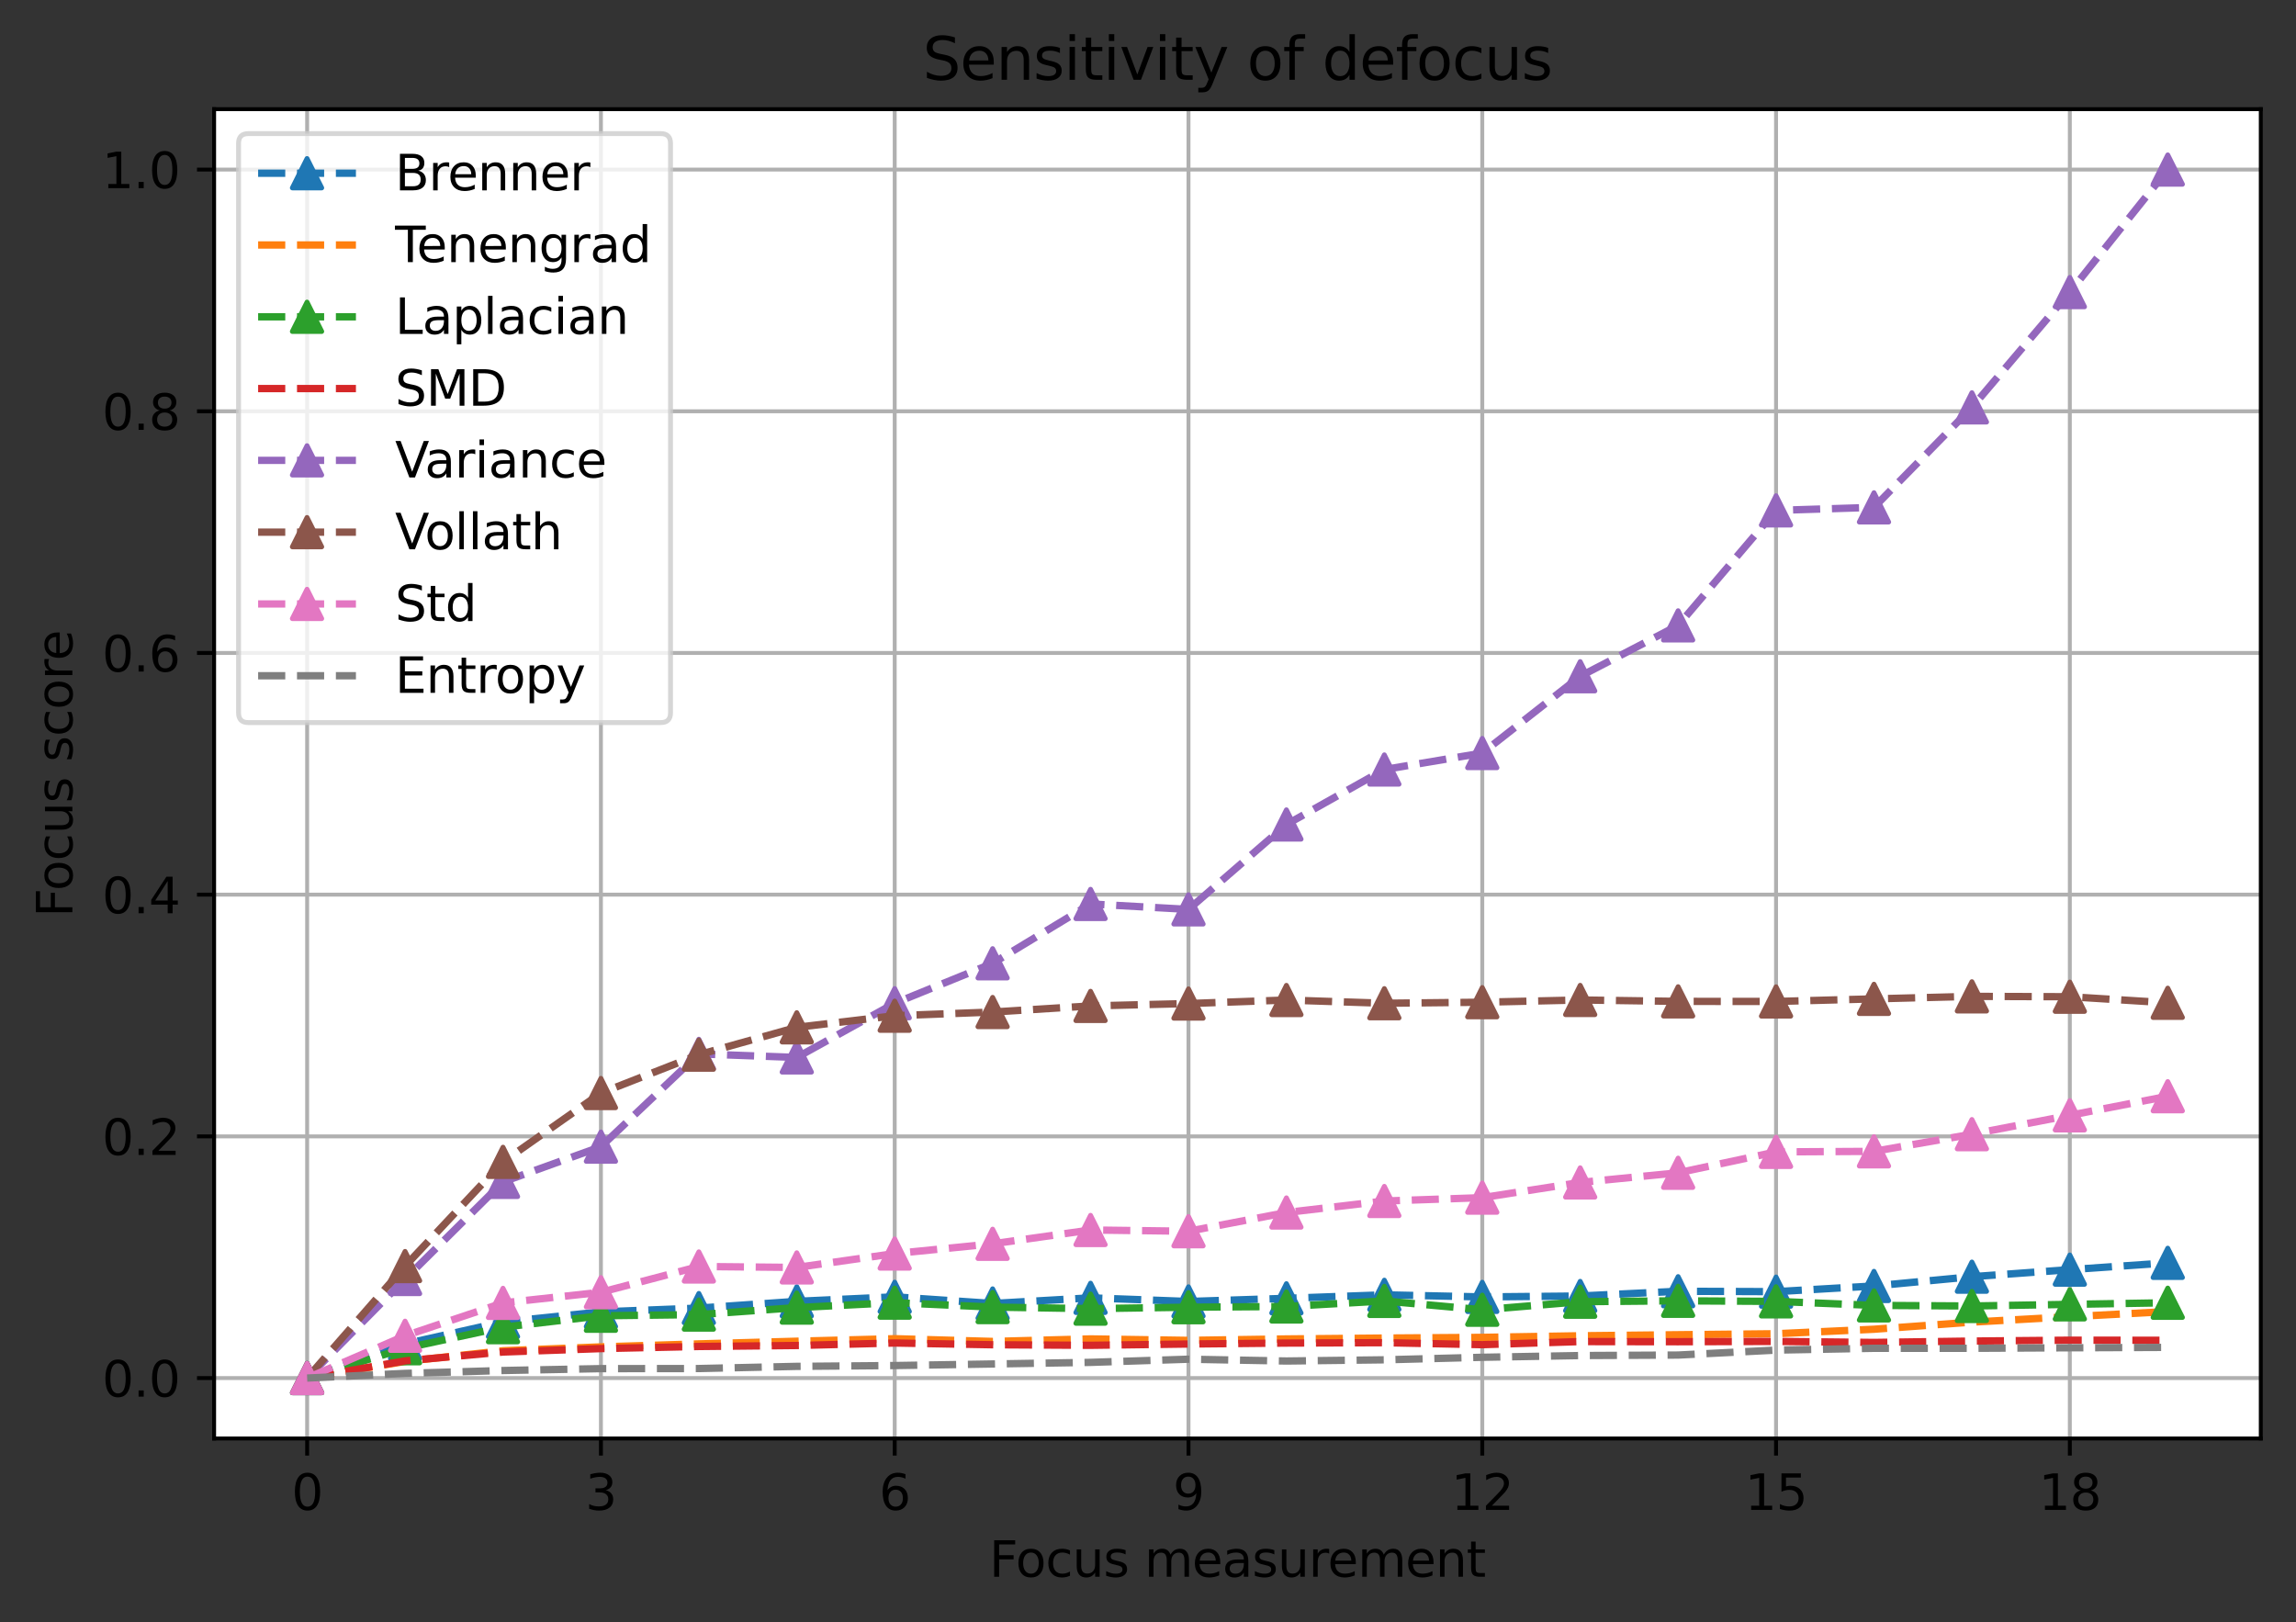 <?xml version="1.0" encoding="utf-8" standalone="no"?>
<!DOCTYPE svg PUBLIC "-//W3C//DTD SVG 1.1//EN"
  "http://www.w3.org/Graphics/SVG/1.1/DTD/svg11.dtd">
<svg xmlns:xlink="http://www.w3.org/1999/xlink" width="469.481pt" height="331.674pt" viewBox="0 0 469.481 331.674" xmlns="http://www.w3.org/2000/svg" version="1.1">
 <rect x="0" y="0" width="469.481" height="331.674" fill="#333333" stroke="none"/>
 <defs>
  <style type="text/css">*{stroke-linejoin: round; stroke-linecap: butt}</style>
 </defs>
 <g id="figure_1">
  <g id="patch_1">
   <path d="M 0 331.674 
L 469.481 331.674 
L 469.481 0 
L 0 0 
L 0 331.674 
z
" style="fill: none"/>
  </g>
  <g id="axes_1">
   <g id="patch_2">
    <path d="M 43.781 294.118 
L 462.281 294.118 
L 462.281 22.318 
L 43.781 22.318 
z
" style="fill: #ffffff"/>
   </g>
   <g id="matplotlib.axis_1">
    <g id="xtick_1">
     <g id="line2d_1">
      <path d="M 62.804 294.118 
L 62.804 22.318 
" clip-path="url(#pe8d707f026)" style="fill: none; stroke: #b0b0b0; stroke-width: 0.8; stroke-linecap: square"/>
     </g>
     <g id="line2d_2">
      <defs>
       <path id="m0cfb306192" d="M 0 0 
L 0 3.5 
" style="stroke: #000000; stroke-width: 0.8"/>
      </defs>
      <g>
       <use xlink:href="#m0cfb306192" x="62.804" y="294.118" style="stroke: #000000; stroke-width: 0.8"/>
      </g>
     </g>
     <g id="text_1">
      <!-- 0 -->
      <g transform="translate(59.623 308.717)scale(0.1 -0.1)">
       <defs>
        <path id="DejaVuSans-30" d="M 2034 4250 
Q 1547 4250 1301 3770 
Q 1056 3291 1056 2328 
Q 1056 1369 1301 889 
Q 1547 409 2034 409 
Q 2525 409 2770 889 
Q 3016 1369 3016 2328 
Q 3016 3291 2770 3770 
Q 2525 4250 2034 4250 
z
M 2034 4750 
Q 2819 4750 3233 4129 
Q 3647 3509 3647 2328 
Q 3647 1150 3233 529 
Q 2819 -91 2034 -91 
Q 1250 -91 836 529 
Q 422 1150 422 2328 
Q 422 3509 836 4129 
Q 1250 4750 2034 4750 
z
" transform="scale(0.016)"/>
       </defs>
       <use xlink:href="#DejaVuSans-30"/>
      </g>
     </g>
    </g>
    <g id="xtick_2">
     <g id="line2d_3">
      <path d="M 122.876 294.118 
L 122.876 22.318 
" clip-path="url(#pe8d707f026)" style="fill: none; stroke: #b0b0b0; stroke-width: 0.8; stroke-linecap: square"/>
     </g>
     <g id="line2d_4">
      <g>
       <use xlink:href="#m0cfb306192" x="122.876" y="294.118" style="stroke: #000000; stroke-width: 0.8"/>
      </g>
     </g>
     <g id="text_2">
      <!-- 3 -->
      <g transform="translate(119.694 308.717)scale(0.1 -0.1)">
       <defs>
        <path id="DejaVuSans-33" d="M 2597 2516 
Q 3050 2419 3304 2112 
Q 3559 1806 3559 1356 
Q 3559 666 3084 287 
Q 2609 -91 1734 -91 
Q 1441 -91 1130 -33 
Q 819 25 488 141 
L 488 750 
Q 750 597 1062 519 
Q 1375 441 1716 441 
Q 2309 441 2620 675 
Q 2931 909 2931 1356 
Q 2931 1769 2642 2001 
Q 2353 2234 1838 2234 
L 1294 2234 
L 1294 2753 
L 1863 2753 
Q 2328 2753 2575 2939 
Q 2822 3125 2822 3475 
Q 2822 3834 2567 4026 
Q 2313 4219 1838 4219 
Q 1578 4219 1281 4162 
Q 984 4106 628 3988 
L 628 4550 
Q 988 4650 1302 4700 
Q 1616 4750 1894 4750 
Q 2613 4750 3031 4423 
Q 3450 4097 3450 3541 
Q 3450 3153 3228 2886 
Q 3006 2619 2597 2516 
z
" transform="scale(0.016)"/>
       </defs>
       <use xlink:href="#DejaVuSans-33"/>
      </g>
     </g>
    </g>
    <g id="xtick_3">
     <g id="line2d_5">
      <path d="M 182.948 294.118 
L 182.948 22.318 
" clip-path="url(#pe8d707f026)" style="fill: none; stroke: #b0b0b0; stroke-width: 0.8; stroke-linecap: square"/>
     </g>
     <g id="line2d_6">
      <g>
       <use xlink:href="#m0cfb306192" x="182.948" y="294.118" style="stroke: #000000; stroke-width: 0.8"/>
      </g>
     </g>
     <g id="text_3">
      <!-- 6 -->
      <g transform="translate(179.766 308.717)scale(0.1 -0.1)">
       <defs>
        <path id="DejaVuSans-36" d="M 2113 2584 
Q 1688 2584 1439 2293 
Q 1191 2003 1191 1497 
Q 1191 994 1439 701 
Q 1688 409 2113 409 
Q 2538 409 2786 701 
Q 3034 994 3034 1497 
Q 3034 2003 2786 2293 
Q 2538 2584 2113 2584 
z
M 3366 4563 
L 3366 3988 
Q 3128 4100 2886 4159 
Q 2644 4219 2406 4219 
Q 1781 4219 1451 3797 
Q 1122 3375 1075 2522 
Q 1259 2794 1537 2939 
Q 1816 3084 2150 3084 
Q 2853 3084 3261 2657 
Q 3669 2231 3669 1497 
Q 3669 778 3244 343 
Q 2819 -91 2113 -91 
Q 1303 -91 875 529 
Q 447 1150 447 2328 
Q 447 3434 972 4092 
Q 1497 4750 2381 4750 
Q 2619 4750 2861 4703 
Q 3103 4656 3366 4563 
z
" transform="scale(0.016)"/>
       </defs>
       <use xlink:href="#DejaVuSans-36"/>
      </g>
     </g>
    </g>
    <g id="xtick_4">
     <g id="line2d_7">
      <path d="M 243.019 294.118 
L 243.019 22.318 
" clip-path="url(#pe8d707f026)" style="fill: none; stroke: #b0b0b0; stroke-width: 0.8; stroke-linecap: square"/>
     </g>
     <g id="line2d_8">
      <g>
       <use xlink:href="#m0cfb306192" x="243.019" y="294.118" style="stroke: #000000; stroke-width: 0.8"/>
      </g>
     </g>
     <g id="text_4">
      <!-- 9 -->
      <g transform="translate(239.838 308.717)scale(0.1 -0.1)">
       <defs>
        <path id="DejaVuSans-39" d="M 703 97 
L 703 672 
Q 941 559 1184 500 
Q 1428 441 1663 441 
Q 2288 441 2617 861 
Q 2947 1281 2994 2138 
Q 2813 1869 2534 1725 
Q 2256 1581 1919 1581 
Q 1219 1581 811 2004 
Q 403 2428 403 3163 
Q 403 3881 828 4315 
Q 1253 4750 1959 4750 
Q 2769 4750 3195 4129 
Q 3622 3509 3622 2328 
Q 3622 1225 3098 567 
Q 2575 -91 1691 -91 
Q 1453 -91 1209 -44 
Q 966 3 703 97 
z
M 1959 2075 
Q 2384 2075 2632 2365 
Q 2881 2656 2881 3163 
Q 2881 3666 2632 3958 
Q 2384 4250 1959 4250 
Q 1534 4250 1286 3958 
Q 1038 3666 1038 3163 
Q 1038 2656 1286 2365 
Q 1534 2075 1959 2075 
z
" transform="scale(0.016)"/>
       </defs>
       <use xlink:href="#DejaVuSans-39"/>
      </g>
     </g>
    </g>
    <g id="xtick_5">
     <g id="line2d_9">
      <path d="M 303.091 294.118 
L 303.091 22.318 
" clip-path="url(#pe8d707f026)" style="fill: none; stroke: #b0b0b0; stroke-width: 0.8; stroke-linecap: square"/>
     </g>
     <g id="line2d_10">
      <g>
       <use xlink:href="#m0cfb306192" x="303.091" y="294.118" style="stroke: #000000; stroke-width: 0.8"/>
      </g>
     </g>
     <g id="text_5">
      <!-- 12 -->
      <g transform="translate(296.729 308.717)scale(0.1 -0.1)">
       <defs>
        <path id="DejaVuSans-31" d="M 794 531 
L 1825 531 
L 1825 4091 
L 703 3866 
L 703 4441 
L 1819 4666 
L 2450 4666 
L 2450 531 
L 3481 531 
L 3481 0 
L 794 0 
L 794 531 
z
" transform="scale(0.016)"/>
        <path id="DejaVuSans-32" d="M 1228 531 
L 3431 531 
L 3431 0 
L 469 0 
L 469 531 
Q 828 903 1448 1529 
Q 2069 2156 2228 2338 
Q 2531 2678 2651 2914 
Q 2772 3150 2772 3378 
Q 2772 3750 2511 3984 
Q 2250 4219 1831 4219 
Q 1534 4219 1204 4116 
Q 875 4013 500 3803 
L 500 4441 
Q 881 4594 1212 4672 
Q 1544 4750 1819 4750 
Q 2544 4750 2975 4387 
Q 3406 4025 3406 3419 
Q 3406 3131 3298 2873 
Q 3191 2616 2906 2266 
Q 2828 2175 2409 1742 
Q 1991 1309 1228 531 
z
" transform="scale(0.016)"/>
       </defs>
       <use xlink:href="#DejaVuSans-31"/>
       <use xlink:href="#DejaVuSans-32" x="63.623"/>
      </g>
     </g>
    </g>
    <g id="xtick_6">
     <g id="line2d_11">
      <path d="M 363.163 294.118 
L 363.163 22.318 
" clip-path="url(#pe8d707f026)" style="fill: none; stroke: #b0b0b0; stroke-width: 0.8; stroke-linecap: square"/>
     </g>
     <g id="line2d_12">
      <g>
       <use xlink:href="#m0cfb306192" x="363.163" y="294.118" style="stroke: #000000; stroke-width: 0.8"/>
      </g>
     </g>
     <g id="text_6">
      <!-- 15 -->
      <g transform="translate(356.8 308.717)scale(0.1 -0.1)">
       <defs>
        <path id="DejaVuSans-35" d="M 691 4666 
L 3169 4666 
L 3169 4134 
L 1269 4134 
L 1269 2991 
Q 1406 3038 1543 3061 
Q 1681 3084 1819 3084 
Q 2600 3084 3056 2656 
Q 3513 2228 3513 1497 
Q 3513 744 3044 326 
Q 2575 -91 1722 -91 
Q 1428 -91 1123 -41 
Q 819 9 494 109 
L 494 744 
Q 775 591 1075 516 
Q 1375 441 1709 441 
Q 2250 441 2565 725 
Q 2881 1009 2881 1497 
Q 2881 1984 2565 2268 
Q 2250 2553 1709 2553 
Q 1456 2553 1204 2497 
Q 953 2441 691 2322 
L 691 4666 
z
" transform="scale(0.016)"/>
       </defs>
       <use xlink:href="#DejaVuSans-31"/>
       <use xlink:href="#DejaVuSans-35" x="63.623"/>
      </g>
     </g>
    </g>
    <g id="xtick_7">
     <g id="line2d_13">
      <path d="M 423.235 294.118 
L 423.235 22.318 
" clip-path="url(#pe8d707f026)" style="fill: none; stroke: #b0b0b0; stroke-width: 0.8; stroke-linecap: square"/>
     </g>
     <g id="line2d_14">
      <g>
       <use xlink:href="#m0cfb306192" x="423.235" y="294.118" style="stroke: #000000; stroke-width: 0.8"/>
      </g>
     </g>
     <g id="text_7">
      <!-- 18 -->
      <g transform="translate(416.872 308.717)scale(0.1 -0.1)">
       <defs>
        <path id="DejaVuSans-38" d="M 2034 2216 
Q 1584 2216 1326 1975 
Q 1069 1734 1069 1313 
Q 1069 891 1326 650 
Q 1584 409 2034 409 
Q 2484 409 2743 651 
Q 3003 894 3003 1313 
Q 3003 1734 2745 1975 
Q 2488 2216 2034 2216 
z
M 1403 2484 
Q 997 2584 770 2862 
Q 544 3141 544 3541 
Q 544 4100 942 4425 
Q 1341 4750 2034 4750 
Q 2731 4750 3128 4425 
Q 3525 4100 3525 3541 
Q 3525 3141 3298 2862 
Q 3072 2584 2669 2484 
Q 3125 2378 3379 2068 
Q 3634 1759 3634 1313 
Q 3634 634 3220 271 
Q 2806 -91 2034 -91 
Q 1263 -91 848 271 
Q 434 634 434 1313 
Q 434 1759 690 2068 
Q 947 2378 1403 2484 
z
M 1172 3481 
Q 1172 3119 1398 2916 
Q 1625 2713 2034 2713 
Q 2441 2713 2670 2916 
Q 2900 3119 2900 3481 
Q 2900 3844 2670 4047 
Q 2441 4250 2034 4250 
Q 1625 4250 1398 4047 
Q 1172 3844 1172 3481 
z
" transform="scale(0.016)"/>
       </defs>
       <use xlink:href="#DejaVuSans-31"/>
       <use xlink:href="#DejaVuSans-38" x="63.623"/>
      </g>
     </g>
    </g>
    <g id="text_8">
     <!-- Focus measurement -->
     <g transform="translate(202.286 322.395)scale(0.1 -0.1)">
      <defs>
       <path id="DejaVuSans-46" d="M 628 4666 
L 3309 4666 
L 3309 4134 
L 1259 4134 
L 1259 2759 
L 3109 2759 
L 3109 2228 
L 1259 2228 
L 1259 0 
L 628 0 
L 628 4666 
z
" transform="scale(0.016)"/>
       <path id="DejaVuSans-6f" d="M 1959 3097 
Q 1497 3097 1228 2736 
Q 959 2375 959 1747 
Q 959 1119 1226 758 
Q 1494 397 1959 397 
Q 2419 397 2687 759 
Q 2956 1122 2956 1747 
Q 2956 2369 2687 2733 
Q 2419 3097 1959 3097 
z
M 1959 3584 
Q 2709 3584 3137 3096 
Q 3566 2609 3566 1747 
Q 3566 888 3137 398 
Q 2709 -91 1959 -91 
Q 1206 -91 779 398 
Q 353 888 353 1747 
Q 353 2609 779 3096 
Q 1206 3584 1959 3584 
z
" transform="scale(0.016)"/>
       <path id="DejaVuSans-63" d="M 3122 3366 
L 3122 2828 
Q 2878 2963 2633 3030 
Q 2388 3097 2138 3097 
Q 1578 3097 1268 2742 
Q 959 2388 959 1747 
Q 959 1106 1268 751 
Q 1578 397 2138 397 
Q 2388 397 2633 464 
Q 2878 531 3122 666 
L 3122 134 
Q 2881 22 2623 -34 
Q 2366 -91 2075 -91 
Q 1284 -91 818 406 
Q 353 903 353 1747 
Q 353 2603 823 3093 
Q 1294 3584 2113 3584 
Q 2378 3584 2631 3529 
Q 2884 3475 3122 3366 
z
" transform="scale(0.016)"/>
       <path id="DejaVuSans-75" d="M 544 1381 
L 544 3500 
L 1119 3500 
L 1119 1403 
Q 1119 906 1312 657 
Q 1506 409 1894 409 
Q 2359 409 2629 706 
Q 2900 1003 2900 1516 
L 2900 3500 
L 3475 3500 
L 3475 0 
L 2900 0 
L 2900 538 
Q 2691 219 2414 64 
Q 2138 -91 1772 -91 
Q 1169 -91 856 284 
Q 544 659 544 1381 
z
M 1991 3584 
L 1991 3584 
z
" transform="scale(0.016)"/>
       <path id="DejaVuSans-73" d="M 2834 3397 
L 2834 2853 
Q 2591 2978 2328 3040 
Q 2066 3103 1784 3103 
Q 1356 3103 1142 2972 
Q 928 2841 928 2578 
Q 928 2378 1081 2264 
Q 1234 2150 1697 2047 
L 1894 2003 
Q 2506 1872 2764 1633 
Q 3022 1394 3022 966 
Q 3022 478 2636 193 
Q 2250 -91 1575 -91 
Q 1294 -91 989 -36 
Q 684 19 347 128 
L 347 722 
Q 666 556 975 473 
Q 1284 391 1588 391 
Q 1994 391 2212 530 
Q 2431 669 2431 922 
Q 2431 1156 2273 1281 
Q 2116 1406 1581 1522 
L 1381 1569 
Q 847 1681 609 1914 
Q 372 2147 372 2553 
Q 372 3047 722 3315 
Q 1072 3584 1716 3584 
Q 2034 3584 2315 3537 
Q 2597 3491 2834 3397 
z
" transform="scale(0.016)"/>
       <path id="DejaVuSans-20" transform="scale(0.016)"/>
       <path id="DejaVuSans-6d" d="M 3328 2828 
Q 3544 3216 3844 3400 
Q 4144 3584 4550 3584 
Q 5097 3584 5394 3201 
Q 5691 2819 5691 2113 
L 5691 0 
L 5113 0 
L 5113 2094 
Q 5113 2597 4934 2840 
Q 4756 3084 4391 3084 
Q 3944 3084 3684 2787 
Q 3425 2491 3425 1978 
L 3425 0 
L 2847 0 
L 2847 2094 
Q 2847 2600 2669 2842 
Q 2491 3084 2119 3084 
Q 1678 3084 1418 2786 
Q 1159 2488 1159 1978 
L 1159 0 
L 581 0 
L 581 3500 
L 1159 3500 
L 1159 2956 
Q 1356 3278 1631 3431 
Q 1906 3584 2284 3584 
Q 2666 3584 2933 3390 
Q 3200 3197 3328 2828 
z
" transform="scale(0.016)"/>
       <path id="DejaVuSans-65" d="M 3597 1894 
L 3597 1613 
L 953 1613 
Q 991 1019 1311 708 
Q 1631 397 2203 397 
Q 2534 397 2845 478 
Q 3156 559 3463 722 
L 3463 178 
Q 3153 47 2828 -22 
Q 2503 -91 2169 -91 
Q 1331 -91 842 396 
Q 353 884 353 1716 
Q 353 2575 817 3079 
Q 1281 3584 2069 3584 
Q 2775 3584 3186 3129 
Q 3597 2675 3597 1894 
z
M 3022 2063 
Q 3016 2534 2758 2815 
Q 2500 3097 2075 3097 
Q 1594 3097 1305 2825 
Q 1016 2553 972 2059 
L 3022 2063 
z
" transform="scale(0.016)"/>
       <path id="DejaVuSans-61" d="M 2194 1759 
Q 1497 1759 1228 1600 
Q 959 1441 959 1056 
Q 959 750 1161 570 
Q 1363 391 1709 391 
Q 2188 391 2477 730 
Q 2766 1069 2766 1631 
L 2766 1759 
L 2194 1759 
z
M 3341 1997 
L 3341 0 
L 2766 0 
L 2766 531 
Q 2569 213 2275 61 
Q 1981 -91 1556 -91 
Q 1019 -91 701 211 
Q 384 513 384 1019 
Q 384 1609 779 1909 
Q 1175 2209 1959 2209 
L 2766 2209 
L 2766 2266 
Q 2766 2663 2505 2880 
Q 2244 3097 1772 3097 
Q 1472 3097 1187 3025 
Q 903 2953 641 2809 
L 641 3341 
Q 956 3463 1253 3523 
Q 1550 3584 1831 3584 
Q 2591 3584 2966 3190 
Q 3341 2797 3341 1997 
z
" transform="scale(0.016)"/>
       <path id="DejaVuSans-72" d="M 2631 2963 
Q 2534 3019 2420 3045 
Q 2306 3072 2169 3072 
Q 1681 3072 1420 2755 
Q 1159 2438 1159 1844 
L 1159 0 
L 581 0 
L 581 3500 
L 1159 3500 
L 1159 2956 
Q 1341 3275 1631 3429 
Q 1922 3584 2338 3584 
Q 2397 3584 2469 3576 
Q 2541 3569 2628 3553 
L 2631 2963 
z
" transform="scale(0.016)"/>
       <path id="DejaVuSans-6e" d="M 3513 2113 
L 3513 0 
L 2938 0 
L 2938 2094 
Q 2938 2591 2744 2837 
Q 2550 3084 2163 3084 
Q 1697 3084 1428 2787 
Q 1159 2491 1159 1978 
L 1159 0 
L 581 0 
L 581 3500 
L 1159 3500 
L 1159 2956 
Q 1366 3272 1645 3428 
Q 1925 3584 2291 3584 
Q 2894 3584 3203 3211 
Q 3513 2838 3513 2113 
z
" transform="scale(0.016)"/>
       <path id="DejaVuSans-74" d="M 1172 4494 
L 1172 3500 
L 2356 3500 
L 2356 3053 
L 1172 3053 
L 1172 1153 
Q 1172 725 1289 603 
Q 1406 481 1766 481 
L 2356 481 
L 2356 0 
L 1766 0 
Q 1100 0 847 248 
Q 594 497 594 1153 
L 594 3053 
L 172 3053 
L 172 3500 
L 594 3500 
L 594 4494 
L 1172 4494 
z
" transform="scale(0.016)"/>
      </defs>
      <use xlink:href="#DejaVuSans-46"/>
      <use xlink:href="#DejaVuSans-6f" x="53.895"/>
      <use xlink:href="#DejaVuSans-63" x="115.076"/>
      <use xlink:href="#DejaVuSans-75" x="170.057"/>
      <use xlink:href="#DejaVuSans-73" x="233.436"/>
      <use xlink:href="#DejaVuSans-20" x="285.535"/>
      <use xlink:href="#DejaVuSans-6d" x="317.322"/>
      <use xlink:href="#DejaVuSans-65" x="414.734"/>
      <use xlink:href="#DejaVuSans-61" x="476.258"/>
      <use xlink:href="#DejaVuSans-73" x="537.537"/>
      <use xlink:href="#DejaVuSans-75" x="589.637"/>
      <use xlink:href="#DejaVuSans-72" x="653.016"/>
      <use xlink:href="#DejaVuSans-65" x="691.879"/>
      <use xlink:href="#DejaVuSans-6d" x="753.402"/>
      <use xlink:href="#DejaVuSans-65" x="850.814"/>
      <use xlink:href="#DejaVuSans-6e" x="912.338"/>
      <use xlink:href="#DejaVuSans-74" x="975.717"/>
     </g>
    </g>
   </g>
   <g id="matplotlib.axis_2">
    <g id="ytick_1">
     <g id="line2d_15">
      <path d="M 43.781 281.764 
L 462.281 281.764 
" clip-path="url(#pe8d707f026)" style="fill: none; stroke: #b0b0b0; stroke-width: 0.8; stroke-linecap: square"/>
     </g>
     <g id="line2d_16">
      <defs>
       <path id="me49112983b" d="M 0 0 
L -3.5 0 
" style="stroke: #000000; stroke-width: 0.8"/>
      </defs>
      <g>
       <use xlink:href="#me49112983b" x="43.781" y="281.764" style="stroke: #000000; stroke-width: 0.8"/>
      </g>
     </g>
     <g id="text_9">
      <!-- 0.0 -->
      <g transform="translate(20.878 285.563)scale(0.1 -0.1)">
       <defs>
        <path id="DejaVuSans-2e" d="M 684 794 
L 1344 794 
L 1344 0 
L 684 0 
L 684 794 
z
" transform="scale(0.016)"/>
       </defs>
       <use xlink:href="#DejaVuSans-30"/>
       <use xlink:href="#DejaVuSans-2e" x="63.623"/>
       <use xlink:href="#DejaVuSans-30" x="95.41"/>
      </g>
     </g>
    </g>
    <g id="ytick_2">
     <g id="line2d_17">
      <path d="M 43.781 232.345 
L 462.281 232.345 
" clip-path="url(#pe8d707f026)" style="fill: none; stroke: #b0b0b0; stroke-width: 0.8; stroke-linecap: square"/>
     </g>
     <g id="line2d_18">
      <g>
       <use xlink:href="#me49112983b" x="43.781" y="232.345" style="stroke: #000000; stroke-width: 0.8"/>
      </g>
     </g>
     <g id="text_10">
      <!-- 0.2 -->
      <g transform="translate(20.878 236.145)scale(0.1 -0.1)">
       <use xlink:href="#DejaVuSans-30"/>
       <use xlink:href="#DejaVuSans-2e" x="63.623"/>
       <use xlink:href="#DejaVuSans-32" x="95.41"/>
      </g>
     </g>
    </g>
    <g id="ytick_3">
     <g id="line2d_19">
      <path d="M 43.781 182.927 
L 462.281 182.927 
" clip-path="url(#pe8d707f026)" style="fill: none; stroke: #b0b0b0; stroke-width: 0.8; stroke-linecap: square"/>
     </g>
     <g id="line2d_20">
      <g>
       <use xlink:href="#me49112983b" x="43.781" y="182.927" style="stroke: #000000; stroke-width: 0.8"/>
      </g>
     </g>
     <g id="text_11">
      <!-- 0.4 -->
      <g transform="translate(20.878 186.726)scale(0.1 -0.1)">
       <defs>
        <path id="DejaVuSans-34" d="M 2419 4116 
L 825 1625 
L 2419 1625 
L 2419 4116 
z
M 2253 4666 
L 3047 4666 
L 3047 1625 
L 3713 1625 
L 3713 1100 
L 3047 1100 
L 3047 0 
L 2419 0 
L 2419 1100 
L 313 1100 
L 313 1709 
L 2253 4666 
z
" transform="scale(0.016)"/>
       </defs>
       <use xlink:href="#DejaVuSans-30"/>
       <use xlink:href="#DejaVuSans-2e" x="63.623"/>
       <use xlink:href="#DejaVuSans-34" x="95.41"/>
      </g>
     </g>
    </g>
    <g id="ytick_4">
     <g id="line2d_21">
      <path d="M 43.781 133.509 
L 462.281 133.509 
" clip-path="url(#pe8d707f026)" style="fill: none; stroke: #b0b0b0; stroke-width: 0.8; stroke-linecap: square"/>
     </g>
     <g id="line2d_22">
      <g>
       <use xlink:href="#me49112983b" x="43.781" y="133.509" style="stroke: #000000; stroke-width: 0.8"/>
      </g>
     </g>
     <g id="text_12">
      <!-- 0.6 -->
      <g transform="translate(20.878 137.308)scale(0.1 -0.1)">
       <use xlink:href="#DejaVuSans-30"/>
       <use xlink:href="#DejaVuSans-2e" x="63.623"/>
       <use xlink:href="#DejaVuSans-36" x="95.41"/>
      </g>
     </g>
    </g>
    <g id="ytick_5">
     <g id="line2d_23">
      <path d="M 43.781 84.091 
L 462.281 84.091 
" clip-path="url(#pe8d707f026)" style="fill: none; stroke: #b0b0b0; stroke-width: 0.8; stroke-linecap: square"/>
     </g>
     <g id="line2d_24">
      <g>
       <use xlink:href="#me49112983b" x="43.781" y="84.091" style="stroke: #000000; stroke-width: 0.8"/>
      </g>
     </g>
     <g id="text_13">
      <!-- 0.8 -->
      <g transform="translate(20.878 87.89)scale(0.1 -0.1)">
       <use xlink:href="#DejaVuSans-30"/>
       <use xlink:href="#DejaVuSans-2e" x="63.623"/>
       <use xlink:href="#DejaVuSans-38" x="95.41"/>
      </g>
     </g>
    </g>
    <g id="ytick_6">
     <g id="line2d_25">
      <path d="M 43.781 34.673 
L 462.281 34.673 
" clip-path="url(#pe8d707f026)" style="fill: none; stroke: #b0b0b0; stroke-width: 0.8; stroke-linecap: square"/>
     </g>
     <g id="line2d_26">
      <g>
       <use xlink:href="#me49112983b" x="43.781" y="34.673" style="stroke: #000000; stroke-width: 0.8"/>
      </g>
     </g>
     <g id="text_14">
      <!-- 1.0 -->
      <g transform="translate(20.878 38.472)scale(0.1 -0.1)">
       <use xlink:href="#DejaVuSans-31"/>
       <use xlink:href="#DejaVuSans-2e" x="63.623"/>
       <use xlink:href="#DejaVuSans-30" x="95.41"/>
      </g>
     </g>
    </g>
    <g id="text_15">
     <!-- Focus score -->
     <g transform="translate(14.798 187.517)rotate(-90)scale(0.1 -0.1)">
      <use xlink:href="#DejaVuSans-46"/>
      <use xlink:href="#DejaVuSans-6f" x="53.895"/>
      <use xlink:href="#DejaVuSans-63" x="115.076"/>
      <use xlink:href="#DejaVuSans-75" x="170.057"/>
      <use xlink:href="#DejaVuSans-73" x="233.436"/>
      <use xlink:href="#DejaVuSans-20" x="285.535"/>
      <use xlink:href="#DejaVuSans-73" x="317.322"/>
      <use xlink:href="#DejaVuSans-63" x="369.422"/>
      <use xlink:href="#DejaVuSans-6f" x="424.402"/>
      <use xlink:href="#DejaVuSans-72" x="485.584"/>
      <use xlink:href="#DejaVuSans-65" x="524.447"/>
     </g>
    </g>
   </g>
   <g id="line2d_27">
    <path d="M 62.804 281.764 
L 82.828 274.783 
L 102.852 270.297 
L 122.876 268.235 
L 142.9 267.46 
L 162.924 266.079 
L 182.948 265.159 
L 202.971 266.516 
L 222.995 265.366 
L 243.019 266.104 
L 263.043 265.463 
L 283.067 264.746 
L 303.091 265.173 
L 323.115 264.986 
L 343.139 264.017 
L 363.163 264.097 
L 383.187 262.935 
L 403.211 261.039 
L 423.235 259.596 
L 443.259 258.21 
" clip-path="url(#pe8d707f026)" style="fill: none; stroke-dasharray: 5.55,2.4; stroke-dashoffset: 0; stroke: #1f77b4; stroke-width: 1.5"/>
    <defs>
     <path id="m6fed4592b6" d="M 0 -3 
L -3 3 
L 3 3 
z
" style="stroke: #1f77b4; stroke-linejoin: miter"/>
    </defs>
    <g clip-path="url(#pe8d707f026)">
     <use xlink:href="#m6fed4592b6" x="62.804" y="281.764" style="fill: #1f77b4; stroke: #1f77b4; stroke-linejoin: miter"/>
     <use xlink:href="#m6fed4592b6" x="82.828" y="274.783" style="fill: #1f77b4; stroke: #1f77b4; stroke-linejoin: miter"/>
     <use xlink:href="#m6fed4592b6" x="102.852" y="270.297" style="fill: #1f77b4; stroke: #1f77b4; stroke-linejoin: miter"/>
     <use xlink:href="#m6fed4592b6" x="122.876" y="268.235" style="fill: #1f77b4; stroke: #1f77b4; stroke-linejoin: miter"/>
     <use xlink:href="#m6fed4592b6" x="142.9" y="267.46" style="fill: #1f77b4; stroke: #1f77b4; stroke-linejoin: miter"/>
     <use xlink:href="#m6fed4592b6" x="162.924" y="266.079" style="fill: #1f77b4; stroke: #1f77b4; stroke-linejoin: miter"/>
     <use xlink:href="#m6fed4592b6" x="182.948" y="265.159" style="fill: #1f77b4; stroke: #1f77b4; stroke-linejoin: miter"/>
     <use xlink:href="#m6fed4592b6" x="202.971" y="266.516" style="fill: #1f77b4; stroke: #1f77b4; stroke-linejoin: miter"/>
     <use xlink:href="#m6fed4592b6" x="222.995" y="265.366" style="fill: #1f77b4; stroke: #1f77b4; stroke-linejoin: miter"/>
     <use xlink:href="#m6fed4592b6" x="243.019" y="266.104" style="fill: #1f77b4; stroke: #1f77b4; stroke-linejoin: miter"/>
     <use xlink:href="#m6fed4592b6" x="263.043" y="265.463" style="fill: #1f77b4; stroke: #1f77b4; stroke-linejoin: miter"/>
     <use xlink:href="#m6fed4592b6" x="283.067" y="264.746" style="fill: #1f77b4; stroke: #1f77b4; stroke-linejoin: miter"/>
     <use xlink:href="#m6fed4592b6" x="303.091" y="265.173" style="fill: #1f77b4; stroke: #1f77b4; stroke-linejoin: miter"/>
     <use xlink:href="#m6fed4592b6" x="323.115" y="264.986" style="fill: #1f77b4; stroke: #1f77b4; stroke-linejoin: miter"/>
     <use xlink:href="#m6fed4592b6" x="343.139" y="264.017" style="fill: #1f77b4; stroke: #1f77b4; stroke-linejoin: miter"/>
     <use xlink:href="#m6fed4592b6" x="363.163" y="264.097" style="fill: #1f77b4; stroke: #1f77b4; stroke-linejoin: miter"/>
     <use xlink:href="#m6fed4592b6" x="383.187" y="262.935" style="fill: #1f77b4; stroke: #1f77b4; stroke-linejoin: miter"/>
     <use xlink:href="#m6fed4592b6" x="403.211" y="261.039" style="fill: #1f77b4; stroke: #1f77b4; stroke-linejoin: miter"/>
     <use xlink:href="#m6fed4592b6" x="423.235" y="259.596" style="fill: #1f77b4; stroke: #1f77b4; stroke-linejoin: miter"/>
     <use xlink:href="#m6fed4592b6" x="443.259" y="258.21" style="fill: #1f77b4; stroke: #1f77b4; stroke-linejoin: miter"/>
    </g>
   </g>
   <g id="line2d_28">
    <path d="M 62.804 281.764 
L 82.828 278.356 
L 102.852 276.178 
L 122.876 275.388 
L 142.9 274.777 
L 162.924 274.231 
L 182.948 273.717 
L 202.971 274.276 
L 222.995 273.758 
L 243.019 274.058 
L 263.043 273.764 
L 283.067 273.585 
L 303.091 273.444 
L 323.115 273.115 
L 343.139 272.905 
L 363.163 272.704 
L 383.187 271.783 
L 403.211 270.329 
L 423.235 269.223 
L 443.259 268.169 
" clip-path="url(#pe8d707f026)" style="fill: none; stroke-dasharray: 5.55,2.4; stroke-dashoffset: 0; stroke: #ff7f0e; stroke-width: 1.5"/>
   </g>
   <g id="line2d_29">
    <path d="M 62.804 281.764 
L 82.828 275.668 
L 102.852 271.361 
L 122.876 269.029 
L 142.9 268.79 
L 162.924 267.36 
L 182.948 266.345 
L 202.971 267.255 
L 222.995 267.573 
L 243.019 267.28 
L 263.043 267.13 
L 283.067 265.997 
L 303.091 267.803 
L 323.115 266.155 
L 343.139 265.971 
L 363.163 266.087 
L 383.187 266.905 
L 403.211 267.028 
L 423.235 266.696 
L 443.259 266.367 
" clip-path="url(#pe8d707f026)" style="fill: none; stroke-dasharray: 5.55,2.4; stroke-dashoffset: 0; stroke: #2ca02c; stroke-width: 1.5"/>
    <defs>
     <path id="m3b72de2378" d="M 0 -3 
L -3 3 
L 3 3 
z
" style="stroke: #2ca02c; stroke-linejoin: miter"/>
    </defs>
    <g clip-path="url(#pe8d707f026)">
     <use xlink:href="#m3b72de2378" x="62.804" y="281.764" style="fill: #2ca02c; stroke: #2ca02c; stroke-linejoin: miter"/>
     <use xlink:href="#m3b72de2378" x="82.828" y="275.668" style="fill: #2ca02c; stroke: #2ca02c; stroke-linejoin: miter"/>
     <use xlink:href="#m3b72de2378" x="102.852" y="271.361" style="fill: #2ca02c; stroke: #2ca02c; stroke-linejoin: miter"/>
     <use xlink:href="#m3b72de2378" x="122.876" y="269.029" style="fill: #2ca02c; stroke: #2ca02c; stroke-linejoin: miter"/>
     <use xlink:href="#m3b72de2378" x="142.9" y="268.79" style="fill: #2ca02c; stroke: #2ca02c; stroke-linejoin: miter"/>
     <use xlink:href="#m3b72de2378" x="162.924" y="267.36" style="fill: #2ca02c; stroke: #2ca02c; stroke-linejoin: miter"/>
     <use xlink:href="#m3b72de2378" x="182.948" y="266.345" style="fill: #2ca02c; stroke: #2ca02c; stroke-linejoin: miter"/>
     <use xlink:href="#m3b72de2378" x="202.971" y="267.255" style="fill: #2ca02c; stroke: #2ca02c; stroke-linejoin: miter"/>
     <use xlink:href="#m3b72de2378" x="222.995" y="267.573" style="fill: #2ca02c; stroke: #2ca02c; stroke-linejoin: miter"/>
     <use xlink:href="#m3b72de2378" x="243.019" y="267.28" style="fill: #2ca02c; stroke: #2ca02c; stroke-linejoin: miter"/>
     <use xlink:href="#m3b72de2378" x="263.043" y="267.13" style="fill: #2ca02c; stroke: #2ca02c; stroke-linejoin: miter"/>
     <use xlink:href="#m3b72de2378" x="283.067" y="265.997" style="fill: #2ca02c; stroke: #2ca02c; stroke-linejoin: miter"/>
     <use xlink:href="#m3b72de2378" x="303.091" y="267.803" style="fill: #2ca02c; stroke: #2ca02c; stroke-linejoin: miter"/>
     <use xlink:href="#m3b72de2378" x="323.115" y="266.155" style="fill: #2ca02c; stroke: #2ca02c; stroke-linejoin: miter"/>
     <use xlink:href="#m3b72de2378" x="343.139" y="265.971" style="fill: #2ca02c; stroke: #2ca02c; stroke-linejoin: miter"/>
     <use xlink:href="#m3b72de2378" x="363.163" y="266.087" style="fill: #2ca02c; stroke: #2ca02c; stroke-linejoin: miter"/>
     <use xlink:href="#m3b72de2378" x="383.187" y="266.905" style="fill: #2ca02c; stroke: #2ca02c; stroke-linejoin: miter"/>
     <use xlink:href="#m3b72de2378" x="403.211" y="267.028" style="fill: #2ca02c; stroke: #2ca02c; stroke-linejoin: miter"/>
     <use xlink:href="#m3b72de2378" x="423.235" y="266.696" style="fill: #2ca02c; stroke: #2ca02c; stroke-linejoin: miter"/>
     <use xlink:href="#m3b72de2378" x="443.259" y="266.367" style="fill: #2ca02c; stroke: #2ca02c; stroke-linejoin: miter"/>
    </g>
   </g>
   <g id="line2d_30">
    <path d="M 62.804 281.764 
L 82.828 278.245 
L 102.852 276.441 
L 122.876 275.741 
L 142.9 275.309 
L 162.924 275.108 
L 182.948 274.598 
L 202.971 274.956 
L 222.995 275.069 
L 243.019 274.805 
L 263.043 274.611 
L 283.067 274.532 
L 303.091 274.939 
L 323.115 274.305 
L 343.139 274.335 
L 363.163 274.269 
L 383.187 274.482 
L 403.211 274.2 
L 423.235 274.02 
L 443.259 274.041 
" clip-path="url(#pe8d707f026)" style="fill: none; stroke-dasharray: 5.55,2.4; stroke-dashoffset: 0; stroke: #d62728; stroke-width: 1.5"/>
   </g>
   <g id="line2d_31">
    <path d="M 62.804 281.764 
L 82.828 261.514 
L 102.852 241.656 
L 122.876 234.45 
L 142.9 215.483 
L 162.924 216.209 
L 182.948 205.124 
L 202.971 196.962 
L 222.995 184.827 
L 243.019 185.938 
L 263.043 168.579 
L 283.067 157.338 
L 303.091 153.975 
L 323.115 138.273 
L 343.139 127.873 
L 363.163 104.359 
L 383.187 103.739 
L 403.211 83.292 
L 423.235 59.726 
L 443.259 34.673 
" clip-path="url(#pe8d707f026)" style="fill: none; stroke-dasharray: 5.55,2.4; stroke-dashoffset: 0; stroke: #9467bd; stroke-width: 1.5"/>
    <defs>
     <path id="mceab783659" d="M 0 -3 
L -3 3 
L 3 3 
z
" style="stroke: #9467bd; stroke-linejoin: miter"/>
    </defs>
    <g clip-path="url(#pe8d707f026)">
     <use xlink:href="#mceab783659" x="62.804" y="281.764" style="fill: #9467bd; stroke: #9467bd; stroke-linejoin: miter"/>
     <use xlink:href="#mceab783659" x="82.828" y="261.514" style="fill: #9467bd; stroke: #9467bd; stroke-linejoin: miter"/>
     <use xlink:href="#mceab783659" x="102.852" y="241.656" style="fill: #9467bd; stroke: #9467bd; stroke-linejoin: miter"/>
     <use xlink:href="#mceab783659" x="122.876" y="234.45" style="fill: #9467bd; stroke: #9467bd; stroke-linejoin: miter"/>
     <use xlink:href="#mceab783659" x="142.9" y="215.483" style="fill: #9467bd; stroke: #9467bd; stroke-linejoin: miter"/>
     <use xlink:href="#mceab783659" x="162.924" y="216.209" style="fill: #9467bd; stroke: #9467bd; stroke-linejoin: miter"/>
     <use xlink:href="#mceab783659" x="182.948" y="205.124" style="fill: #9467bd; stroke: #9467bd; stroke-linejoin: miter"/>
     <use xlink:href="#mceab783659" x="202.971" y="196.962" style="fill: #9467bd; stroke: #9467bd; stroke-linejoin: miter"/>
     <use xlink:href="#mceab783659" x="222.995" y="184.827" style="fill: #9467bd; stroke: #9467bd; stroke-linejoin: miter"/>
     <use xlink:href="#mceab783659" x="243.019" y="185.938" style="fill: #9467bd; stroke: #9467bd; stroke-linejoin: miter"/>
     <use xlink:href="#mceab783659" x="263.043" y="168.579" style="fill: #9467bd; stroke: #9467bd; stroke-linejoin: miter"/>
     <use xlink:href="#mceab783659" x="283.067" y="157.338" style="fill: #9467bd; stroke: #9467bd; stroke-linejoin: miter"/>
     <use xlink:href="#mceab783659" x="303.091" y="153.975" style="fill: #9467bd; stroke: #9467bd; stroke-linejoin: miter"/>
     <use xlink:href="#mceab783659" x="323.115" y="138.273" style="fill: #9467bd; stroke: #9467bd; stroke-linejoin: miter"/>
     <use xlink:href="#mceab783659" x="343.139" y="127.873" style="fill: #9467bd; stroke: #9467bd; stroke-linejoin: miter"/>
     <use xlink:href="#mceab783659" x="363.163" y="104.359" style="fill: #9467bd; stroke: #9467bd; stroke-linejoin: miter"/>
     <use xlink:href="#mceab783659" x="383.187" y="103.739" style="fill: #9467bd; stroke: #9467bd; stroke-linejoin: miter"/>
     <use xlink:href="#mceab783659" x="403.211" y="83.292" style="fill: #9467bd; stroke: #9467bd; stroke-linejoin: miter"/>
     <use xlink:href="#mceab783659" x="423.235" y="59.726" style="fill: #9467bd; stroke: #9467bd; stroke-linejoin: miter"/>
     <use xlink:href="#mceab783659" x="443.259" y="34.673" style="fill: #9467bd; stroke: #9467bd; stroke-linejoin: miter"/>
    </g>
   </g>
   <g id="line2d_32">
    <path d="M 62.804 281.764 
L 82.828 258.869 
L 102.852 237.562 
L 122.876 223.488 
L 142.9 215.645 
L 162.924 210.051 
L 182.948 207.679 
L 202.971 206.926 
L 222.995 205.678 
L 243.019 205.19 
L 263.043 204.469 
L 283.067 205.129 
L 303.091 204.918 
L 323.115 204.46 
L 343.139 204.745 
L 363.163 204.763 
L 383.187 204.234 
L 403.211 203.721 
L 423.235 203.796 
L 443.259 205.037 
" clip-path="url(#pe8d707f026)" style="fill: none; stroke-dasharray: 5.55,2.4; stroke-dashoffset: 0; stroke: #8c564b; stroke-width: 1.5"/>
    <defs>
     <path id="m8b0f3918f0" d="M 0 -3 
L -3 3 
L 3 3 
z
" style="stroke: #8c564b; stroke-linejoin: miter"/>
    </defs>
    <g clip-path="url(#pe8d707f026)">
     <use xlink:href="#m8b0f3918f0" x="62.804" y="281.764" style="fill: #8c564b; stroke: #8c564b; stroke-linejoin: miter"/>
     <use xlink:href="#m8b0f3918f0" x="82.828" y="258.869" style="fill: #8c564b; stroke: #8c564b; stroke-linejoin: miter"/>
     <use xlink:href="#m8b0f3918f0" x="102.852" y="237.562" style="fill: #8c564b; stroke: #8c564b; stroke-linejoin: miter"/>
     <use xlink:href="#m8b0f3918f0" x="122.876" y="223.488" style="fill: #8c564b; stroke: #8c564b; stroke-linejoin: miter"/>
     <use xlink:href="#m8b0f3918f0" x="142.9" y="215.645" style="fill: #8c564b; stroke: #8c564b; stroke-linejoin: miter"/>
     <use xlink:href="#m8b0f3918f0" x="162.924" y="210.051" style="fill: #8c564b; stroke: #8c564b; stroke-linejoin: miter"/>
     <use xlink:href="#m8b0f3918f0" x="182.948" y="207.679" style="fill: #8c564b; stroke: #8c564b; stroke-linejoin: miter"/>
     <use xlink:href="#m8b0f3918f0" x="202.971" y="206.926" style="fill: #8c564b; stroke: #8c564b; stroke-linejoin: miter"/>
     <use xlink:href="#m8b0f3918f0" x="222.995" y="205.678" style="fill: #8c564b; stroke: #8c564b; stroke-linejoin: miter"/>
     <use xlink:href="#m8b0f3918f0" x="243.019" y="205.19" style="fill: #8c564b; stroke: #8c564b; stroke-linejoin: miter"/>
     <use xlink:href="#m8b0f3918f0" x="263.043" y="204.469" style="fill: #8c564b; stroke: #8c564b; stroke-linejoin: miter"/>
     <use xlink:href="#m8b0f3918f0" x="283.067" y="205.129" style="fill: #8c564b; stroke: #8c564b; stroke-linejoin: miter"/>
     <use xlink:href="#m8b0f3918f0" x="303.091" y="204.918" style="fill: #8c564b; stroke: #8c564b; stroke-linejoin: miter"/>
     <use xlink:href="#m8b0f3918f0" x="323.115" y="204.46" style="fill: #8c564b; stroke: #8c564b; stroke-linejoin: miter"/>
     <use xlink:href="#m8b0f3918f0" x="343.139" y="204.745" style="fill: #8c564b; stroke: #8c564b; stroke-linejoin: miter"/>
     <use xlink:href="#m8b0f3918f0" x="363.163" y="204.763" style="fill: #8c564b; stroke: #8c564b; stroke-linejoin: miter"/>
     <use xlink:href="#m8b0f3918f0" x="383.187" y="204.234" style="fill: #8c564b; stroke: #8c564b; stroke-linejoin: miter"/>
     <use xlink:href="#m8b0f3918f0" x="403.211" y="203.721" style="fill: #8c564b; stroke: #8c564b; stroke-linejoin: miter"/>
     <use xlink:href="#m8b0f3918f0" x="423.235" y="203.796" style="fill: #8c564b; stroke: #8c564b; stroke-linejoin: miter"/>
     <use xlink:href="#m8b0f3918f0" x="443.259" y="205.037" style="fill: #8c564b; stroke: #8c564b; stroke-linejoin: miter"/>
    </g>
   </g>
   <g id="line2d_33">
    <path d="M 62.804 281.764 
L 82.828 273.121 
L 102.852 266.398 
L 122.876 264.219 
L 142.9 258.954 
L 162.924 259.145 
L 182.948 256.309 
L 202.971 254.318 
L 222.995 251.491 
L 243.019 251.744 
L 263.043 247.917 
L 283.067 245.566 
L 303.091 244.88 
L 323.115 241.772 
L 343.139 239.793 
L 363.163 235.52 
L 383.187 235.411 
L 403.211 231.898 
L 423.235 228.043 
L 443.259 224.141 
" clip-path="url(#pe8d707f026)" style="fill: none; stroke-dasharray: 5.55,2.4; stroke-dashoffset: 0; stroke: #e377c2; stroke-width: 1.5"/>
    <defs>
     <path id="m22639ae8f1" d="M 0 -3 
L -3 3 
L 3 3 
z
" style="stroke: #e377c2; stroke-linejoin: miter"/>
    </defs>
    <g clip-path="url(#pe8d707f026)">
     <use xlink:href="#m22639ae8f1" x="62.804" y="281.764" style="fill: #e377c2; stroke: #e377c2; stroke-linejoin: miter"/>
     <use xlink:href="#m22639ae8f1" x="82.828" y="273.121" style="fill: #e377c2; stroke: #e377c2; stroke-linejoin: miter"/>
     <use xlink:href="#m22639ae8f1" x="102.852" y="266.398" style="fill: #e377c2; stroke: #e377c2; stroke-linejoin: miter"/>
     <use xlink:href="#m22639ae8f1" x="122.876" y="264.219" style="fill: #e377c2; stroke: #e377c2; stroke-linejoin: miter"/>
     <use xlink:href="#m22639ae8f1" x="142.9" y="258.954" style="fill: #e377c2; stroke: #e377c2; stroke-linejoin: miter"/>
     <use xlink:href="#m22639ae8f1" x="162.924" y="259.145" style="fill: #e377c2; stroke: #e377c2; stroke-linejoin: miter"/>
     <use xlink:href="#m22639ae8f1" x="182.948" y="256.309" style="fill: #e377c2; stroke: #e377c2; stroke-linejoin: miter"/>
     <use xlink:href="#m22639ae8f1" x="202.971" y="254.318" style="fill: #e377c2; stroke: #e377c2; stroke-linejoin: miter"/>
     <use xlink:href="#m22639ae8f1" x="222.995" y="251.491" style="fill: #e377c2; stroke: #e377c2; stroke-linejoin: miter"/>
     <use xlink:href="#m22639ae8f1" x="243.019" y="251.744" style="fill: #e377c2; stroke: #e377c2; stroke-linejoin: miter"/>
     <use xlink:href="#m22639ae8f1" x="263.043" y="247.917" style="fill: #e377c2; stroke: #e377c2; stroke-linejoin: miter"/>
     <use xlink:href="#m22639ae8f1" x="283.067" y="245.566" style="fill: #e377c2; stroke: #e377c2; stroke-linejoin: miter"/>
     <use xlink:href="#m22639ae8f1" x="303.091" y="244.88" style="fill: #e377c2; stroke: #e377c2; stroke-linejoin: miter"/>
     <use xlink:href="#m22639ae8f1" x="323.115" y="241.772" style="fill: #e377c2; stroke: #e377c2; stroke-linejoin: miter"/>
     <use xlink:href="#m22639ae8f1" x="343.139" y="239.793" style="fill: #e377c2; stroke: #e377c2; stroke-linejoin: miter"/>
     <use xlink:href="#m22639ae8f1" x="363.163" y="235.52" style="fill: #e377c2; stroke: #e377c2; stroke-linejoin: miter"/>
     <use xlink:href="#m22639ae8f1" x="383.187" y="235.411" style="fill: #e377c2; stroke: #e377c2; stroke-linejoin: miter"/>
     <use xlink:href="#m22639ae8f1" x="403.211" y="231.898" style="fill: #e377c2; stroke: #e377c2; stroke-linejoin: miter"/>
     <use xlink:href="#m22639ae8f1" x="423.235" y="228.043" style="fill: #e377c2; stroke: #e377c2; stroke-linejoin: miter"/>
     <use xlink:href="#m22639ae8f1" x="443.259" y="224.141" style="fill: #e377c2; stroke: #e377c2; stroke-linejoin: miter"/>
    </g>
   </g>
   <g id="line2d_34">
    <path d="M 62.804 281.764 
L 82.828 280.809 
L 102.852 280.221 
L 122.876 279.836 
L 142.9 279.817 
L 162.924 279.373 
L 182.948 279.206 
L 202.971 278.885 
L 222.995 278.558 
L 243.019 277.909 
L 263.043 278.279 
L 283.067 278.034 
L 303.091 277.516 
L 323.115 277.163 
L 343.139 277.06 
L 363.163 276.048 
L 383.187 275.679 
L 403.211 275.681 
L 423.235 275.574 
L 443.259 275.49 
" clip-path="url(#pe8d707f026)" style="fill: none; stroke-dasharray: 5.55,2.4; stroke-dashoffset: 0; stroke: #7f7f7f; stroke-width: 1.5"/>
   </g>
   <g id="patch_3">
    <path d="M 43.781 294.118 
L 43.781 22.318 
" style="fill: none; stroke: #000000; stroke-width: 0.8; stroke-linejoin: miter; stroke-linecap: square"/>
   </g>
   <g id="patch_4">
    <path d="M 462.281 294.118 
L 462.281 22.318 
" style="fill: none; stroke: #000000; stroke-width: 0.8; stroke-linejoin: miter; stroke-linecap: square"/>
   </g>
   <g id="patch_5">
    <path d="M 43.781 294.118 
L 462.281 294.118 
" style="fill: none; stroke: #000000; stroke-width: 0.8; stroke-linejoin: miter; stroke-linecap: square"/>
   </g>
   <g id="patch_6">
    <path d="M 43.781 22.318 
L 462.281 22.318 
" style="fill: none; stroke: #000000; stroke-width: 0.8; stroke-linejoin: miter; stroke-linecap: square"/>
   </g>
   <g id="text_16">
    <!-- Sensitivity of defocus -->
    <g transform="translate(188.686 16.318)scale(0.12 -0.12)">
     <defs>
      <path id="DejaVuSans-53" d="M 3425 4513 
L 3425 3897 
Q 3066 4069 2747 4153 
Q 2428 4238 2131 4238 
Q 1616 4238 1336 4038 
Q 1056 3838 1056 3469 
Q 1056 3159 1242 3001 
Q 1428 2844 1947 2747 
L 2328 2669 
Q 3034 2534 3370 2195 
Q 3706 1856 3706 1288 
Q 3706 609 3251 259 
Q 2797 -91 1919 -91 
Q 1588 -91 1214 -16 
Q 841 59 441 206 
L 441 856 
Q 825 641 1194 531 
Q 1563 422 1919 422 
Q 2459 422 2753 634 
Q 3047 847 3047 1241 
Q 3047 1584 2836 1778 
Q 2625 1972 2144 2069 
L 1759 2144 
Q 1053 2284 737 2584 
Q 422 2884 422 3419 
Q 422 4038 858 4394 
Q 1294 4750 2059 4750 
Q 2388 4750 2728 4690 
Q 3069 4631 3425 4513 
z
" transform="scale(0.016)"/>
      <path id="DejaVuSans-69" d="M 603 3500 
L 1178 3500 
L 1178 0 
L 603 0 
L 603 3500 
z
M 603 4863 
L 1178 4863 
L 1178 4134 
L 603 4134 
L 603 4863 
z
" transform="scale(0.016)"/>
      <path id="DejaVuSans-76" d="M 191 3500 
L 800 3500 
L 1894 563 
L 2988 3500 
L 3597 3500 
L 2284 0 
L 1503 0 
L 191 3500 
z
" transform="scale(0.016)"/>
      <path id="DejaVuSans-79" d="M 2059 -325 
Q 1816 -950 1584 -1140 
Q 1353 -1331 966 -1331 
L 506 -1331 
L 506 -850 
L 844 -850 
Q 1081 -850 1212 -737 
Q 1344 -625 1503 -206 
L 1606 56 
L 191 3500 
L 800 3500 
L 1894 763 
L 2988 3500 
L 3597 3500 
L 2059 -325 
z
" transform="scale(0.016)"/>
      <path id="DejaVuSans-66" d="M 2375 4863 
L 2375 4384 
L 1825 4384 
Q 1516 4384 1395 4259 
Q 1275 4134 1275 3809 
L 1275 3500 
L 2222 3500 
L 2222 3053 
L 1275 3053 
L 1275 0 
L 697 0 
L 697 3053 
L 147 3053 
L 147 3500 
L 697 3500 
L 697 3744 
Q 697 4328 969 4595 
Q 1241 4863 1831 4863 
L 2375 4863 
z
" transform="scale(0.016)"/>
      <path id="DejaVuSans-64" d="M 2906 2969 
L 2906 4863 
L 3481 4863 
L 3481 0 
L 2906 0 
L 2906 525 
Q 2725 213 2448 61 
Q 2172 -91 1784 -91 
Q 1150 -91 751 415 
Q 353 922 353 1747 
Q 353 2572 751 3078 
Q 1150 3584 1784 3584 
Q 2172 3584 2448 3432 
Q 2725 3281 2906 2969 
z
M 947 1747 
Q 947 1113 1208 752 
Q 1469 391 1925 391 
Q 2381 391 2643 752 
Q 2906 1113 2906 1747 
Q 2906 2381 2643 2742 
Q 2381 3103 1925 3103 
Q 1469 3103 1208 2742 
Q 947 2381 947 1747 
z
" transform="scale(0.016)"/>
     </defs>
     <use xlink:href="#DejaVuSans-53"/>
     <use xlink:href="#DejaVuSans-65" x="63.477"/>
     <use xlink:href="#DejaVuSans-6e" x="125"/>
     <use xlink:href="#DejaVuSans-73" x="188.379"/>
     <use xlink:href="#DejaVuSans-69" x="240.479"/>
     <use xlink:href="#DejaVuSans-74" x="268.262"/>
     <use xlink:href="#DejaVuSans-69" x="307.471"/>
     <use xlink:href="#DejaVuSans-76" x="335.254"/>
     <use xlink:href="#DejaVuSans-69" x="394.434"/>
     <use xlink:href="#DejaVuSans-74" x="422.217"/>
     <use xlink:href="#DejaVuSans-79" x="461.426"/>
     <use xlink:href="#DejaVuSans-20" x="520.605"/>
     <use xlink:href="#DejaVuSans-6f" x="552.393"/>
     <use xlink:href="#DejaVuSans-66" x="613.574"/>
     <use xlink:href="#DejaVuSans-20" x="648.779"/>
     <use xlink:href="#DejaVuSans-64" x="680.566"/>
     <use xlink:href="#DejaVuSans-65" x="744.043"/>
     <use xlink:href="#DejaVuSans-66" x="805.566"/>
     <use xlink:href="#DejaVuSans-6f" x="840.771"/>
     <use xlink:href="#DejaVuSans-63" x="901.953"/>
     <use xlink:href="#DejaVuSans-75" x="956.934"/>
     <use xlink:href="#DejaVuSans-73" x="1020.312"/>
    </g>
   </g>
   <g id="legend_1">
    <g id="patch_7">
     <path d="M 50.781 147.743 
L 135.106 147.743 
Q 137.106 147.743 137.106 145.743 
L 137.106 29.318 
Q 137.106 27.318 135.106 27.318 
L 50.781 27.318 
Q 48.781 27.318 48.781 29.318 
L 48.781 145.743 
Q 48.781 147.743 50.781 147.743 
z
" style="fill: #ffffff; opacity: 0.8; stroke: #cccccc; stroke-linejoin: miter"/>
    </g>
    <g id="line2d_35">
     <path d="M 52.781 35.417 
L 62.781 35.417 
L 72.781 35.417 
" style="fill: none; stroke-dasharray: 5.55,2.4; stroke-dashoffset: 0; stroke: #1f77b4; stroke-width: 1.5"/>
     <g>
      <use xlink:href="#m6fed4592b6" x="62.781" y="35.417" style="fill: #1f77b4; stroke: #1f77b4; stroke-linejoin: miter"/>
     </g>
    </g>
    <g id="text_17">
     <!-- Brenner -->
     <g transform="translate(80.781 38.917)scale(0.1 -0.1)">
      <defs>
       <path id="DejaVuSans-42" d="M 1259 2228 
L 1259 519 
L 2272 519 
Q 2781 519 3026 730 
Q 3272 941 3272 1375 
Q 3272 1813 3026 2020 
Q 2781 2228 2272 2228 
L 1259 2228 
z
M 1259 4147 
L 1259 2741 
L 2194 2741 
Q 2656 2741 2882 2914 
Q 3109 3088 3109 3444 
Q 3109 3797 2882 3972 
Q 2656 4147 2194 4147 
L 1259 4147 
z
M 628 4666 
L 2241 4666 
Q 2963 4666 3353 4366 
Q 3744 4066 3744 3513 
Q 3744 3084 3544 2831 
Q 3344 2578 2956 2516 
Q 3422 2416 3680 2098 
Q 3938 1781 3938 1306 
Q 3938 681 3513 340 
Q 3088 0 2303 0 
L 628 0 
L 628 4666 
z
" transform="scale(0.016)"/>
      </defs>
      <use xlink:href="#DejaVuSans-42"/>
      <use xlink:href="#DejaVuSans-72" x="68.604"/>
      <use xlink:href="#DejaVuSans-65" x="107.467"/>
      <use xlink:href="#DejaVuSans-6e" x="168.99"/>
      <use xlink:href="#DejaVuSans-6e" x="232.369"/>
      <use xlink:href="#DejaVuSans-65" x="295.748"/>
      <use xlink:href="#DejaVuSans-72" x="357.271"/>
     </g>
    </g>
    <g id="line2d_36">
     <path d="M 52.781 50.095 
L 62.781 50.095 
L 72.781 50.095 
" style="fill: none; stroke-dasharray: 5.55,2.4; stroke-dashoffset: 0; stroke: #ff7f0e; stroke-width: 1.5"/>
    </g>
    <g id="text_18">
     <!-- Tenengrad -->
     <g transform="translate(80.781 53.595)scale(0.1 -0.1)">
      <defs>
       <path id="DejaVuSans-54" d="M -19 4666 
L 3928 4666 
L 3928 4134 
L 2272 4134 
L 2272 0 
L 1638 0 
L 1638 4134 
L -19 4134 
L -19 4666 
z
" transform="scale(0.016)"/>
       <path id="DejaVuSans-67" d="M 2906 1791 
Q 2906 2416 2648 2759 
Q 2391 3103 1925 3103 
Q 1463 3103 1205 2759 
Q 947 2416 947 1791 
Q 947 1169 1205 825 
Q 1463 481 1925 481 
Q 2391 481 2648 825 
Q 2906 1169 2906 1791 
z
M 3481 434 
Q 3481 -459 3084 -895 
Q 2688 -1331 1869 -1331 
Q 1566 -1331 1297 -1286 
Q 1028 -1241 775 -1147 
L 775 -588 
Q 1028 -725 1275 -790 
Q 1522 -856 1778 -856 
Q 2344 -856 2625 -561 
Q 2906 -266 2906 331 
L 2906 616 
Q 2728 306 2450 153 
Q 2172 0 1784 0 
Q 1141 0 747 490 
Q 353 981 353 1791 
Q 353 2603 747 3093 
Q 1141 3584 1784 3584 
Q 2172 3584 2450 3431 
Q 2728 3278 2906 2969 
L 2906 3500 
L 3481 3500 
L 3481 434 
z
" transform="scale(0.016)"/>
      </defs>
      <use xlink:href="#DejaVuSans-54"/>
      <use xlink:href="#DejaVuSans-65" x="44.084"/>
      <use xlink:href="#DejaVuSans-6e" x="105.607"/>
      <use xlink:href="#DejaVuSans-65" x="168.986"/>
      <use xlink:href="#DejaVuSans-6e" x="230.51"/>
      <use xlink:href="#DejaVuSans-67" x="293.889"/>
      <use xlink:href="#DejaVuSans-72" x="357.365"/>
      <use xlink:href="#DejaVuSans-61" x="398.479"/>
      <use xlink:href="#DejaVuSans-64" x="459.758"/>
     </g>
    </g>
    <g id="line2d_37">
     <path d="M 52.781 64.773 
L 62.781 64.773 
L 72.781 64.773 
" style="fill: none; stroke-dasharray: 5.55,2.4; stroke-dashoffset: 0; stroke: #2ca02c; stroke-width: 1.5"/>
     <g>
      <use xlink:href="#m3b72de2378" x="62.781" y="64.773" style="fill: #2ca02c; stroke: #2ca02c; stroke-linejoin: miter"/>
     </g>
    </g>
    <g id="text_19">
     <!-- Laplacian -->
     <g transform="translate(80.781 68.273)scale(0.1 -0.1)">
      <defs>
       <path id="DejaVuSans-4c" d="M 628 4666 
L 1259 4666 
L 1259 531 
L 3531 531 
L 3531 0 
L 628 0 
L 628 4666 
z
" transform="scale(0.016)"/>
       <path id="DejaVuSans-70" d="M 1159 525 
L 1159 -1331 
L 581 -1331 
L 581 3500 
L 1159 3500 
L 1159 2969 
Q 1341 3281 1617 3432 
Q 1894 3584 2278 3584 
Q 2916 3584 3314 3078 
Q 3713 2572 3713 1747 
Q 3713 922 3314 415 
Q 2916 -91 2278 -91 
Q 1894 -91 1617 61 
Q 1341 213 1159 525 
z
M 3116 1747 
Q 3116 2381 2855 2742 
Q 2594 3103 2138 3103 
Q 1681 3103 1420 2742 
Q 1159 2381 1159 1747 
Q 1159 1113 1420 752 
Q 1681 391 2138 391 
Q 2594 391 2855 752 
Q 3116 1113 3116 1747 
z
" transform="scale(0.016)"/>
       <path id="DejaVuSans-6c" d="M 603 4863 
L 1178 4863 
L 1178 0 
L 603 0 
L 603 4863 
z
" transform="scale(0.016)"/>
      </defs>
      <use xlink:href="#DejaVuSans-4c"/>
      <use xlink:href="#DejaVuSans-61" x="55.713"/>
      <use xlink:href="#DejaVuSans-70" x="116.992"/>
      <use xlink:href="#DejaVuSans-6c" x="180.469"/>
      <use xlink:href="#DejaVuSans-61" x="208.252"/>
      <use xlink:href="#DejaVuSans-63" x="269.531"/>
      <use xlink:href="#DejaVuSans-69" x="324.512"/>
      <use xlink:href="#DejaVuSans-61" x="352.295"/>
      <use xlink:href="#DejaVuSans-6e" x="413.574"/>
     </g>
    </g>
    <g id="line2d_38">
     <path d="M 52.781 79.451 
L 62.781 79.451 
L 72.781 79.451 
" style="fill: none; stroke-dasharray: 5.55,2.4; stroke-dashoffset: 0; stroke: #d62728; stroke-width: 1.5"/>
    </g>
    <g id="text_20">
     <!-- SMD -->
     <g transform="translate(80.781 82.951)scale(0.1 -0.1)">
      <defs>
       <path id="DejaVuSans-4d" d="M 628 4666 
L 1569 4666 
L 2759 1491 
L 3956 4666 
L 4897 4666 
L 4897 0 
L 4281 0 
L 4281 4097 
L 3078 897 
L 2444 897 
L 1241 4097 
L 1241 0 
L 628 0 
L 628 4666 
z
" transform="scale(0.016)"/>
       <path id="DejaVuSans-44" d="M 1259 4147 
L 1259 519 
L 2022 519 
Q 2988 519 3436 956 
Q 3884 1394 3884 2338 
Q 3884 3275 3436 3711 
Q 2988 4147 2022 4147 
L 1259 4147 
z
M 628 4666 
L 1925 4666 
Q 3281 4666 3915 4102 
Q 4550 3538 4550 2338 
Q 4550 1131 3912 565 
Q 3275 0 1925 0 
L 628 0 
L 628 4666 
z
" transform="scale(0.016)"/>
      </defs>
      <use xlink:href="#DejaVuSans-53"/>
      <use xlink:href="#DejaVuSans-4d" x="63.477"/>
      <use xlink:href="#DejaVuSans-44" x="149.756"/>
     </g>
    </g>
    <g id="line2d_39">
     <path d="M 52.781 94.129 
L 62.781 94.129 
L 72.781 94.129 
" style="fill: none; stroke-dasharray: 5.55,2.4; stroke-dashoffset: 0; stroke: #9467bd; stroke-width: 1.5"/>
     <g>
      <use xlink:href="#mceab783659" x="62.781" y="94.129" style="fill: #9467bd; stroke: #9467bd; stroke-linejoin: miter"/>
     </g>
    </g>
    <g id="text_21">
     <!-- Variance -->
     <g transform="translate(80.781 97.629)scale(0.1 -0.1)">
      <defs>
       <path id="DejaVuSans-56" d="M 1831 0 
L 50 4666 
L 709 4666 
L 2188 738 
L 3669 4666 
L 4325 4666 
L 2547 0 
L 1831 0 
z
" transform="scale(0.016)"/>
      </defs>
      <use xlink:href="#DejaVuSans-56"/>
      <use xlink:href="#DejaVuSans-61" x="60.658"/>
      <use xlink:href="#DejaVuSans-72" x="121.938"/>
      <use xlink:href="#DejaVuSans-69" x="163.051"/>
      <use xlink:href="#DejaVuSans-61" x="190.834"/>
      <use xlink:href="#DejaVuSans-6e" x="252.113"/>
      <use xlink:href="#DejaVuSans-63" x="315.492"/>
      <use xlink:href="#DejaVuSans-65" x="370.473"/>
     </g>
    </g>
    <g id="line2d_40">
     <path d="M 52.781 108.807 
L 62.781 108.807 
L 72.781 108.807 
" style="fill: none; stroke-dasharray: 5.55,2.4; stroke-dashoffset: 0; stroke: #8c564b; stroke-width: 1.5"/>
     <g>
      <use xlink:href="#m8b0f3918f0" x="62.781" y="108.807" style="fill: #8c564b; stroke: #8c564b; stroke-linejoin: miter"/>
     </g>
    </g>
    <g id="text_22">
     <!-- Vollath -->
     <g transform="translate(80.781 112.307)scale(0.1 -0.1)">
      <defs>
       <path id="DejaVuSans-68" d="M 3513 2113 
L 3513 0 
L 2938 0 
L 2938 2094 
Q 2938 2591 2744 2837 
Q 2550 3084 2163 3084 
Q 1697 3084 1428 2787 
Q 1159 2491 1159 1978 
L 1159 0 
L 581 0 
L 581 4863 
L 1159 4863 
L 1159 2956 
Q 1366 3272 1645 3428 
Q 1925 3584 2291 3584 
Q 2894 3584 3203 3211 
Q 3513 2838 3513 2113 
z
" transform="scale(0.016)"/>
      </defs>
      <use xlink:href="#DejaVuSans-56"/>
      <use xlink:href="#DejaVuSans-6f" x="60.658"/>
      <use xlink:href="#DejaVuSans-6c" x="121.84"/>
      <use xlink:href="#DejaVuSans-6c" x="149.623"/>
      <use xlink:href="#DejaVuSans-61" x="177.406"/>
      <use xlink:href="#DejaVuSans-74" x="238.686"/>
      <use xlink:href="#DejaVuSans-68" x="277.895"/>
     </g>
    </g>
    <g id="line2d_41">
     <path d="M 52.781 123.485 
L 62.781 123.485 
L 72.781 123.485 
" style="fill: none; stroke-dasharray: 5.55,2.4; stroke-dashoffset: 0; stroke: #e377c2; stroke-width: 1.5"/>
     <g>
      <use xlink:href="#m22639ae8f1" x="62.781" y="123.485" style="fill: #e377c2; stroke: #e377c2; stroke-linejoin: miter"/>
     </g>
    </g>
    <g id="text_23">
     <!-- Std -->
     <g transform="translate(80.781 126.985)scale(0.1 -0.1)">
      <use xlink:href="#DejaVuSans-53"/>
      <use xlink:href="#DejaVuSans-74" x="63.477"/>
      <use xlink:href="#DejaVuSans-64" x="102.686"/>
     </g>
    </g>
    <g id="line2d_42">
     <path d="M 52.781 138.163 
L 62.781 138.163 
L 72.781 138.163 
" style="fill: none; stroke-dasharray: 5.55,2.4; stroke-dashoffset: 0; stroke: #7f7f7f; stroke-width: 1.5"/>
    </g>
    <g id="text_24">
     <!-- Entropy -->
     <g transform="translate(80.781 141.663)scale(0.1 -0.1)">
      <defs>
       <path id="DejaVuSans-45" d="M 628 4666 
L 3578 4666 
L 3578 4134 
L 1259 4134 
L 1259 2753 
L 3481 2753 
L 3481 2222 
L 1259 2222 
L 1259 531 
L 3634 531 
L 3634 0 
L 628 0 
L 628 4666 
z
" transform="scale(0.016)"/>
      </defs>
      <use xlink:href="#DejaVuSans-45"/>
      <use xlink:href="#DejaVuSans-6e" x="63.184"/>
      <use xlink:href="#DejaVuSans-74" x="126.562"/>
      <use xlink:href="#DejaVuSans-72" x="165.771"/>
      <use xlink:href="#DejaVuSans-6f" x="204.635"/>
      <use xlink:href="#DejaVuSans-70" x="265.816"/>
      <use xlink:href="#DejaVuSans-79" x="329.293"/>
     </g>
    </g>
   </g>
  </g>
 </g>
 <defs>
  <clipPath id="pe8d707f026">
   <rect x="43.781" y="22.318" width="418.5" height="271.8"/>
  </clipPath>
 </defs>
</svg>
